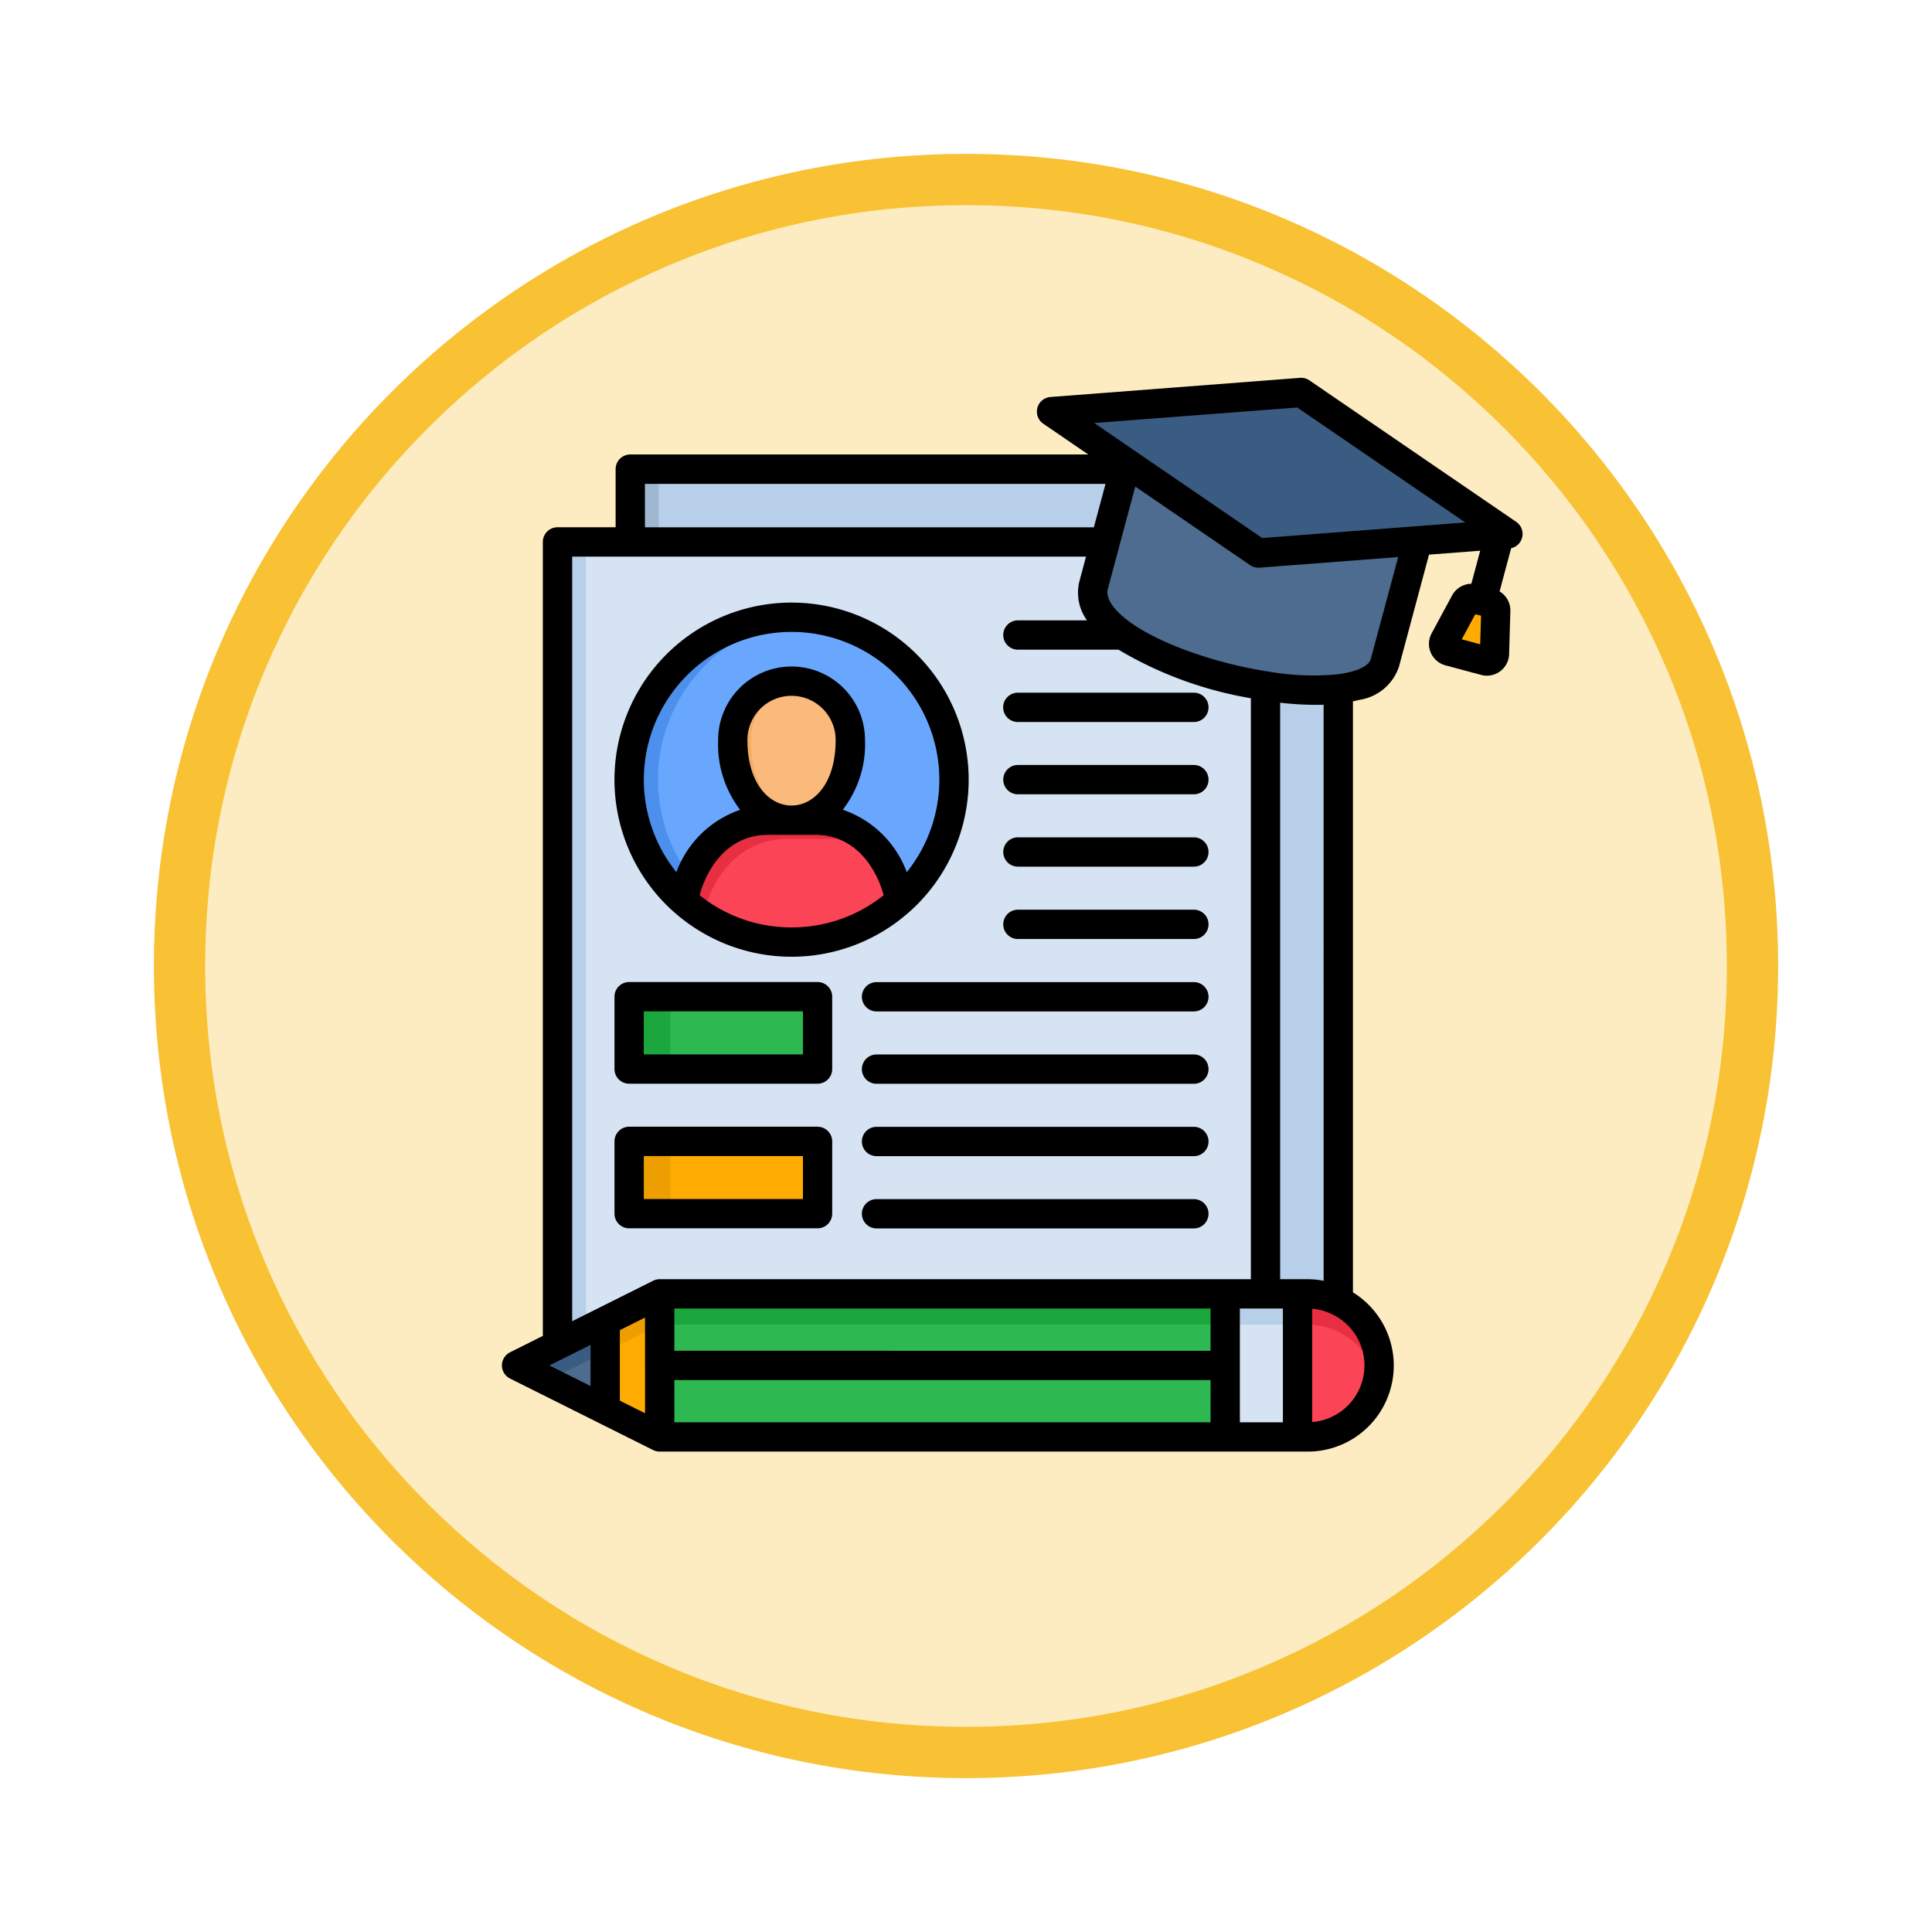 <svg xmlns="http://www.w3.org/2000/svg" xmlns:xlink="http://www.w3.org/1999/xlink" width="113" height="113" viewBox="0 0 113 113">
  <defs>
    <filter id="Path_982547" x="0" y="0" width="113" height="113" filterUnits="userSpaceOnUse">
      <feOffset dy="3" input="SourceAlpha"/>
      <feGaussianBlur stdDeviation="3" result="blur"/>
      <feFlood flood-opacity="0.161"/>
      <feComposite operator="in" in2="blur"/>
      <feComposite in="SourceGraphic"/>
    </filter>
  </defs>
  <g id="Group_1220867" data-name="Group 1220867" transform="translate(-1215.68 -989.9)">
    <g id="Group_1220767" data-name="Group 1220767" transform="translate(0 -16)">
      <g id="Group_1220476" data-name="Group 1220476" transform="translate(-0.32 62.918)">
        <g id="Group_1219642" data-name="Group 1219642" transform="translate(0.575 -5515.518)">
          <g id="Group_1203675" data-name="Group 1203675" transform="translate(-0.575 557.5)">
            <g id="Group_1202435" data-name="Group 1202435" transform="translate(-0.56 1255.486)">
              <g id="Group_1202052" data-name="Group 1202052" transform="translate(1225.561 4651.514)">
                <g id="Group_1172010" data-name="Group 1172010" transform="translate(0)">
                  <g id="Group_1171046" data-name="Group 1171046">
                    <g id="Group_1148525" data-name="Group 1148525">
                      <g transform="matrix(1, 0, 0, 1, -9, -6)" filter="url(#Path_982547)">
                        <g id="Path_982547-2" data-name="Path 982547" transform="translate(9 6)" fill="#fdecc1">
                          <path d="M 47.5 93.5 C 41.289 93.5 35.265 92.284 29.595 89.886 C 24.118 87.569 19.198 84.252 14.973 80.027 C 10.748 75.802 7.431 70.882 5.114 65.405 C 2.716 59.735 1.5 53.711 1.5 47.5 C 1.5 41.289 2.716 35.265 5.114 29.595 C 7.431 24.118 10.748 19.198 14.973 14.973 C 19.198 10.748 24.118 7.431 29.595 5.114 C 35.265 2.716 41.289 1.5 47.5 1.5 C 53.711 1.5 59.735 2.716 65.405 5.114 C 70.882 7.431 75.802 10.748 80.027 14.973 C 84.252 19.198 87.569 24.118 89.886 29.595 C 92.284 35.265 93.5 41.289 93.5 47.5 C 93.5 53.711 92.284 59.735 89.886 65.405 C 87.569 70.882 84.252 75.802 80.027 80.027 C 75.802 84.252 70.882 87.569 65.405 89.886 C 59.735 92.284 53.711 93.5 47.5 93.5 Z" stroke="none"/>
                          <path d="M 47.5 3 C 41.491 3 35.664 4.176 30.18 6.496 C 24.881 8.737 20.122 11.946 16.034 16.034 C 11.946 20.122 8.737 24.881 6.496 30.18 C 4.176 35.664 3 41.491 3 47.5 C 3 53.509 4.176 59.336 6.496 64.82 C 8.737 70.119 11.946 74.878 16.034 78.966 C 20.122 83.054 24.881 86.263 30.18 88.504 C 35.664 90.824 41.491 92 47.5 92 C 53.509 92 59.336 90.824 64.82 88.504 C 70.119 86.263 74.878 83.054 78.966 78.966 C 83.054 74.878 86.263 70.119 88.504 64.82 C 90.824 59.336 92 53.509 92 47.5 C 92 41.491 90.824 35.664 88.504 30.18 C 86.263 24.881 83.054 20.122 78.966 16.034 C 74.878 11.946 70.119 8.737 64.82 6.496 C 59.336 4.176 53.509 3 47.5 3 M 47.5 0 C 73.734 0 95 21.266 95 47.5 C 95 73.734 73.734 95 47.5 95 C 21.266 95 0 73.734 0 47.5 C 0 21.266 21.266 0 47.5 0 Z" stroke="none" fill="#f8c234"/>
                        </g>
                      </g>
                    </g>
                  </g>
                </g>
              </g>
            </g>
          </g>
        </g>
      </g>
      <g id="curriculum_17643497" transform="translate(1232.354 1028)">
        <path id="Path_1160606" data-name="Path 1160606" d="M115.3,43.543H73.888v48.8H115.3Z" transform="translate(-53.696 -38.202)" fill="#b7cfe8" fill-rule="evenodd"/>
        <path id="Path_1160607" data-name="Path 1160607" d="M80.6,78.268H39.192V127.06H80.6Z" transform="translate(-23.256 -68.668)" fill="#d5e3f2" fill-rule="evenodd"/>
        <path id="Path_1160608" data-name="Path 1160608" d="M89.567,116.953a9.5,9.5,0,1,0,0,13.431,9.5,9.5,0,0,0,0-13.431Z" transform="translate(-53.224 -100.166)" fill="#69a7ff" fill-rule="evenodd"/>
        <path id="Path_1160609" data-name="Path 1160609" d="M111.794,215.633c-.5-2.587-2.305-4.7-4.955-4.7h-2.768c-2.649,0-4.457,2.117-4.955,4.7a9.5,9.5,0,0,0,12.677,0Z" transform="translate(-75.831 -185.057)" fill="#fb4455" fill-rule="evenodd"/>
        <path id="Path_1160610" data-name="Path 1160610" d="M122.758,148.078a3.437,3.437,0,0,1,6.874,0C129.632,154.336,122.758,154.336,122.758,148.078Z" transform="translate(-96.572 -126.9)" fill="#faba7b" fill-rule="evenodd"/>
        <path id="Path_1160611" data-name="Path 1160611" d="M28.059,445.139H65.93a4.185,4.185,0,0,0,0-8.369H28.059l-8.369,4.186Z" transform="translate(-6.146 -383.196)" fill="#2eb851" fill-rule="evenodd"/>
        <path id="Path_1160612" data-name="Path 1160612" d="M392.049,445.138h.563a4.185,4.185,0,1,0,0-8.369h-.567Z" transform="translate(-332.832 -383.195)" fill="#fb4455" fill-rule="evenodd"/>
        <path id="Path_1160613" data-name="Path 1160613" d="M357.58,436.765h4.228v8.369H357.58Z" transform="translate(-302.591 -383.192)" fill="#d5e3f2"/>
        <path id="Path_1160614" data-name="Path 1160614" d="M28.059,445.134v-8.369l-8.369,4.186Z" transform="translate(-6.146 -383.192)" fill="#ffab02" fill-rule="evenodd"/>
        <path id="Path_1160615" data-name="Path 1160615" d="M24.871,449.776l-5.181,2.59,5.181,2.59Z" transform="translate(-6.146 -394.607)" fill="#4d6c8f" fill-rule="evenodd"/>
        <path id="Path_1160616" data-name="Path 1160616" d="M73.35,295.09H84.372v4.232H73.35Z" transform="translate(-53.224 -258.895)" fill="#2eb851"/>
        <path id="Path_1160617" data-name="Path 1160617" d="M73.35,364.085H84.372v4.228H73.35Z" transform="translate(-53.224 -319.427)" fill="#ffab02"/>
        <g id="Group_1220766" data-name="Group 1220766" transform="translate(13.544 0.859)">
          <path id="Path_1160618" data-name="Path 1160618" d="M296.823,24.891l17.027,4.562-2.424,9.054c-1.053,3.932-18.223-.111-17.03-4.562Z" transform="translate(-260.648 -22.697)" fill="#4d6c8f" fill-rule="evenodd"/>
          <path id="Path_1160619" data-name="Path 1160619" d="M289.38,7.005l12.082,8.268-14.6,1.12L274.78,8.125Z" transform="translate(-243.491 -7.005)" fill="#3b5c82" fill-rule="evenodd"/>
          <path id="Path_1160620" data-name="Path 1160620" d="M463.468,105.172l.967.261a.442.442,0,0,1,.33.442l-.076,2.514a.43.43,0,0,1-.177.344.436.436,0,0,1-.379.073l-2.086-.56a.443.443,0,0,1-.278-.64l1.193-2.215A.445.445,0,0,1,463.468,105.172Z" transform="translate(-407.496 -93.117)" fill="#ffab02" fill-rule="evenodd"/>
          <path id="Path_1160621" data-name="Path 1160621" d="M40.85,124.4V78.268H39.192v46.963Z" transform="translate(-36.8 -69.527)" fill="#b7cfe8" fill-rule="evenodd"/>
          <path id="Path_1160622" data-name="Path 1160622" d="M75.546,47.8V43.543H73.888V47.8Z" transform="translate(-67.24 -39.061)" fill="#9fb7d1" fill-rule="evenodd"/>
          <path id="Path_1160623" data-name="Path 1160623" d="M76.911,129.337a9.5,9.5,0,0,1,6.77-15.142A9.5,9.5,0,0,0,73.4,122.536a9.306,9.306,0,0,0,0,2.243,9.448,9.448,0,0,0,2.716,5.594c.125.125.25.243.379.358a7.422,7.422,0,0,1,.414-1.394Z" transform="translate(-66.755 -101.014)" fill="#4c8fed" fill-rule="evenodd"/>
          <path id="Path_1160624" data-name="Path 1160624" d="M100.278,216.527c.553-2.5,2.333-4.506,4.916-4.506h2.764a4.494,4.494,0,0,1,2.625.821,4.62,4.62,0,0,0-3.745-1.912h-2.767a4.92,4.92,0,0,0-4.541,3.31,7.422,7.422,0,0,0-.414,1.394A9.384,9.384,0,0,0,100.278,216.527Z" transform="translate(-89.374 -185.916)" fill="#e82e41" fill-rule="evenodd"/>
          <path id="Path_1160625" data-name="Path 1160625" d="M123.817,148.066a3.451,3.451,0,0,1,2.907-3.4,3.286,3.286,0,0,0-.529-.042,3.449,3.449,0,0,0-3.439,3.439c0,3.129,1.721,4.694,3.439,4.694a2.988,2.988,0,0,0,.529-.049c-1.523-.292-2.907-1.84-2.907-4.645Z" transform="translate(-110.115 -127.746)" fill="#f5ad65" fill-rule="evenodd"/>
          <path id="Path_1160626" data-name="Path 1160626" d="M75.753,368.313v-4.228h-2.4v4.228h2.4Z" transform="translate(-66.768 -320.286)" fill="#ed9e00" fill-rule="evenodd"/>
          <path id="Path_1160627" data-name="Path 1160627" d="M73.416,299.321h2.337V295.09h-2.4v4.231Z" transform="translate(-66.768 -259.754)" fill="#1ca63e" fill-rule="evenodd"/>
          <path id="Path_1160628" data-name="Path 1160628" d="M24.871,451.574v-1.8l-1.13.567-1.658.827-2.392,1.2,1.8.9.591-.292Z" transform="translate(-19.69 -395.466)" fill="#3b5c82" fill-rule="evenodd"/>
          <path id="Path_1160629" data-name="Path 1160629" d="M61.926,438.361v1.8l3.188-1.592v-1.8l-1.123.563Z" transform="translate(-56.745 -384.051)" fill="#ed9e00" fill-rule="evenodd"/>
          <path id="Path_1160630" data-name="Path 1160630" d="M87.92,437.328v1.238H121v-1.8H87.92Z" transform="translate(-79.551 -384.051)" fill="#1ca63e" fill-rule="evenodd"/>
          <path id="Path_1160631" data-name="Path 1160631" d="M357.58,437.328v1.238h4.228v-1.8H357.58Z" transform="translate(-316.135 -384.051)" fill="#b7cfe8" fill-rule="evenodd"/>
          <path id="Path_1160632" data-name="Path 1160632" d="M392.046,437.33v1.238h.567a4.222,4.222,0,0,1,4.1,3.282,4.206,4.206,0,0,0-4.1-5.083h-.567Z" transform="translate(-346.373 -384.053)" fill="#e82e41" fill-rule="evenodd"/>
        </g>
        <path id="Path_1160633" data-name="Path 1160633" d="M22.728,31.228l.018.015a10.352,10.352,0,0,0,13.756,0l.019-.016c.145-.13.288-.263.427-.4a10.358,10.358,0,1,0-14.648,0c.139.139.283.273.428.4Zm6.9.916a8.576,8.576,0,0,1-5.385-1.884c.473-1.724,1.744-3.531,4-3.531h2.768c2.253,0,3.526,1.807,4,3.531a8.577,8.577,0,0,1-5.385,1.883ZM27.042,21.178a2.58,2.58,0,1,1,5.16,0c0,2.636-1.337,3.837-2.58,3.837s-2.58-1.2-2.58-3.837Zm-3.53-3.786a8.642,8.642,0,0,1,12.85,11.521,6.08,6.08,0,0,0-3.744-3.653,6.239,6.239,0,0,0,1.3-4.082,4.294,4.294,0,1,0-8.589,0,6.3,6.3,0,0,0,1.27,4.066l.018.021a6.075,6.075,0,0,0-3.731,3.647,8.638,8.638,0,0,1,.628-11.519ZM42,19.272a.857.857,0,0,1,.857-.857H53.154a.857.857,0,1,1,0,1.714H42.862A.857.857,0,0,1,42,19.272ZM31.147,35.338H20.124a.857.857,0,0,0-.857.857v4.232a.857.857,0,0,0,.857.857H31.147A.857.857,0,0,0,32,40.427V36.2A.857.857,0,0,0,31.147,35.338ZM30.29,39.57H20.981V37.053H30.29ZM54.011,27.732a.857.857,0,0,1-.857.857H42.862a.857.857,0,1,1,0-1.714H53.154a.857.857,0,0,1,.857.858ZM31.147,43.8H20.124a.857.857,0,0,0-.857.857v4.228a.857.857,0,0,0,.857.857H31.147A.857.857,0,0,0,32,48.888V44.659a.857.857,0,0,0-.857-.857ZM30.29,48.03H20.981V45.516H30.29ZM54.011,31.964a.857.857,0,0,1-.857.857H42.862a.857.857,0,0,1,0-1.714H53.154A.857.857,0,0,1,54.011,31.964Zm0-8.464a.857.857,0,0,1-.857.857H42.862a.857.857,0,1,1,0-1.714H53.154a.857.857,0,0,1,.857.857Zm0,12.7a.857.857,0,0,1-.857.857H34.594a.857.857,0,1,1,0-1.714H53.154A.857.857,0,0,1,54.011,36.2Zm0,4.232a.857.857,0,0,1-.857.857H34.594a.857.857,0,1,1,0-1.714H53.154A.857.857,0,0,1,54.011,40.427Zm0,8.46a.857.857,0,0,1-.857.857H34.594a.857.857,0,1,1,0-1.714H53.154a.857.857,0,0,1,.857.857Zm0-4.228a.857.857,0,0,1-.857.857H34.594a.857.857,0,1,1,0-1.714H53.154A.857.857,0,0,1,54.011,44.659ZM72,8.418,59.915.149A.859.859,0,0,0,59.365,0l-14.6,1.12a.857.857,0,0,0-.419,1.562l2.633,1.8H20.19a.857.857,0,0,0-.857.857v3.4h-3.4a.857.857,0,0,0-.857.857V56.035l-1.919.96a.857.857,0,0,0,0,1.533l5.15,2.574.044.022,3.177,1.588a.857.857,0,0,0,.383.09h37.87a5.033,5.033,0,0,0,2.676-9.315V18.921c.123-.026.245-.053.361-.085a2.892,2.892,0,0,0,2.333-1.947l1.756-6.55L69.9,10.11l-.517,1.933a1.311,1.311,0,0,0-1.12.672l-.006.011-1.2,2.221a1.3,1.3,0,0,0,.814,1.868l2.091.561a1.3,1.3,0,0,0,1.1-.209l.01-.008a1.292,1.292,0,0,0,.52-1l.073-2.51a1.294,1.294,0,0,0-.63-1.156l.676-2.528A.857.857,0,0,0,72,8.418ZM21.047,6.2H47.986l-.681,2.542H21.047ZM17.866,58.964l-2.407-1.2.872-.436.015-.007,1.521-.76Zm3.189,1.594-1.475-.737V55.7l1.474-.738Zm.474-7.75-4.737,2.369V10.456H46.846l-.383,1.428a2.762,2.762,0,0,0,.44,2.3H42.862a.857.857,0,1,0,0,1.714h5.88a22.523,22.523,0,0,0,7.746,2.841V52.718H21.912a.856.856,0,0,0-.383.091Zm32.6,8.28H22.769V58.619H54.13Zm0-4.183H22.769V54.432H54.13Zm4.232,4.183H55.844V54.432h2.517Zm1.714-.014V54.445a3.329,3.329,0,0,1,1.115.3.872.872,0,0,0,.083.039,3.319,3.319,0,0,1-1.2,6.289Zm.668-8.263a5.051,5.051,0,0,0-.962-.093H58.2V19a18.687,18.687,0,0,0,2.077.125c.158,0,.312,0,.465-.008ZM63.5,16.446c-.109.407-.749.635-1.12.735a6.2,6.2,0,0,1-.8.154.871.871,0,0,0-.154.019,15.369,15.369,0,0,1-3.855-.165.859.859,0,0,0-.174-.027c-3.392-.544-7.119-1.906-8.66-3.448-.513-.513-.719-.98-.61-1.387l1.6-5.969,6.714,4.595a.857.857,0,0,0,.484.15l.066,0,8.113-.622ZM57.152,9.368,49.676,4.252l-.016-.011-2.332-1.6L59.2,1.735l9.827,6.723ZM69.9,15.582l-1.077-.289.791-1.468.137.037.033.011.025,0,.141.038Z"/>
      </g>
    </g>
  </g>
</svg>
